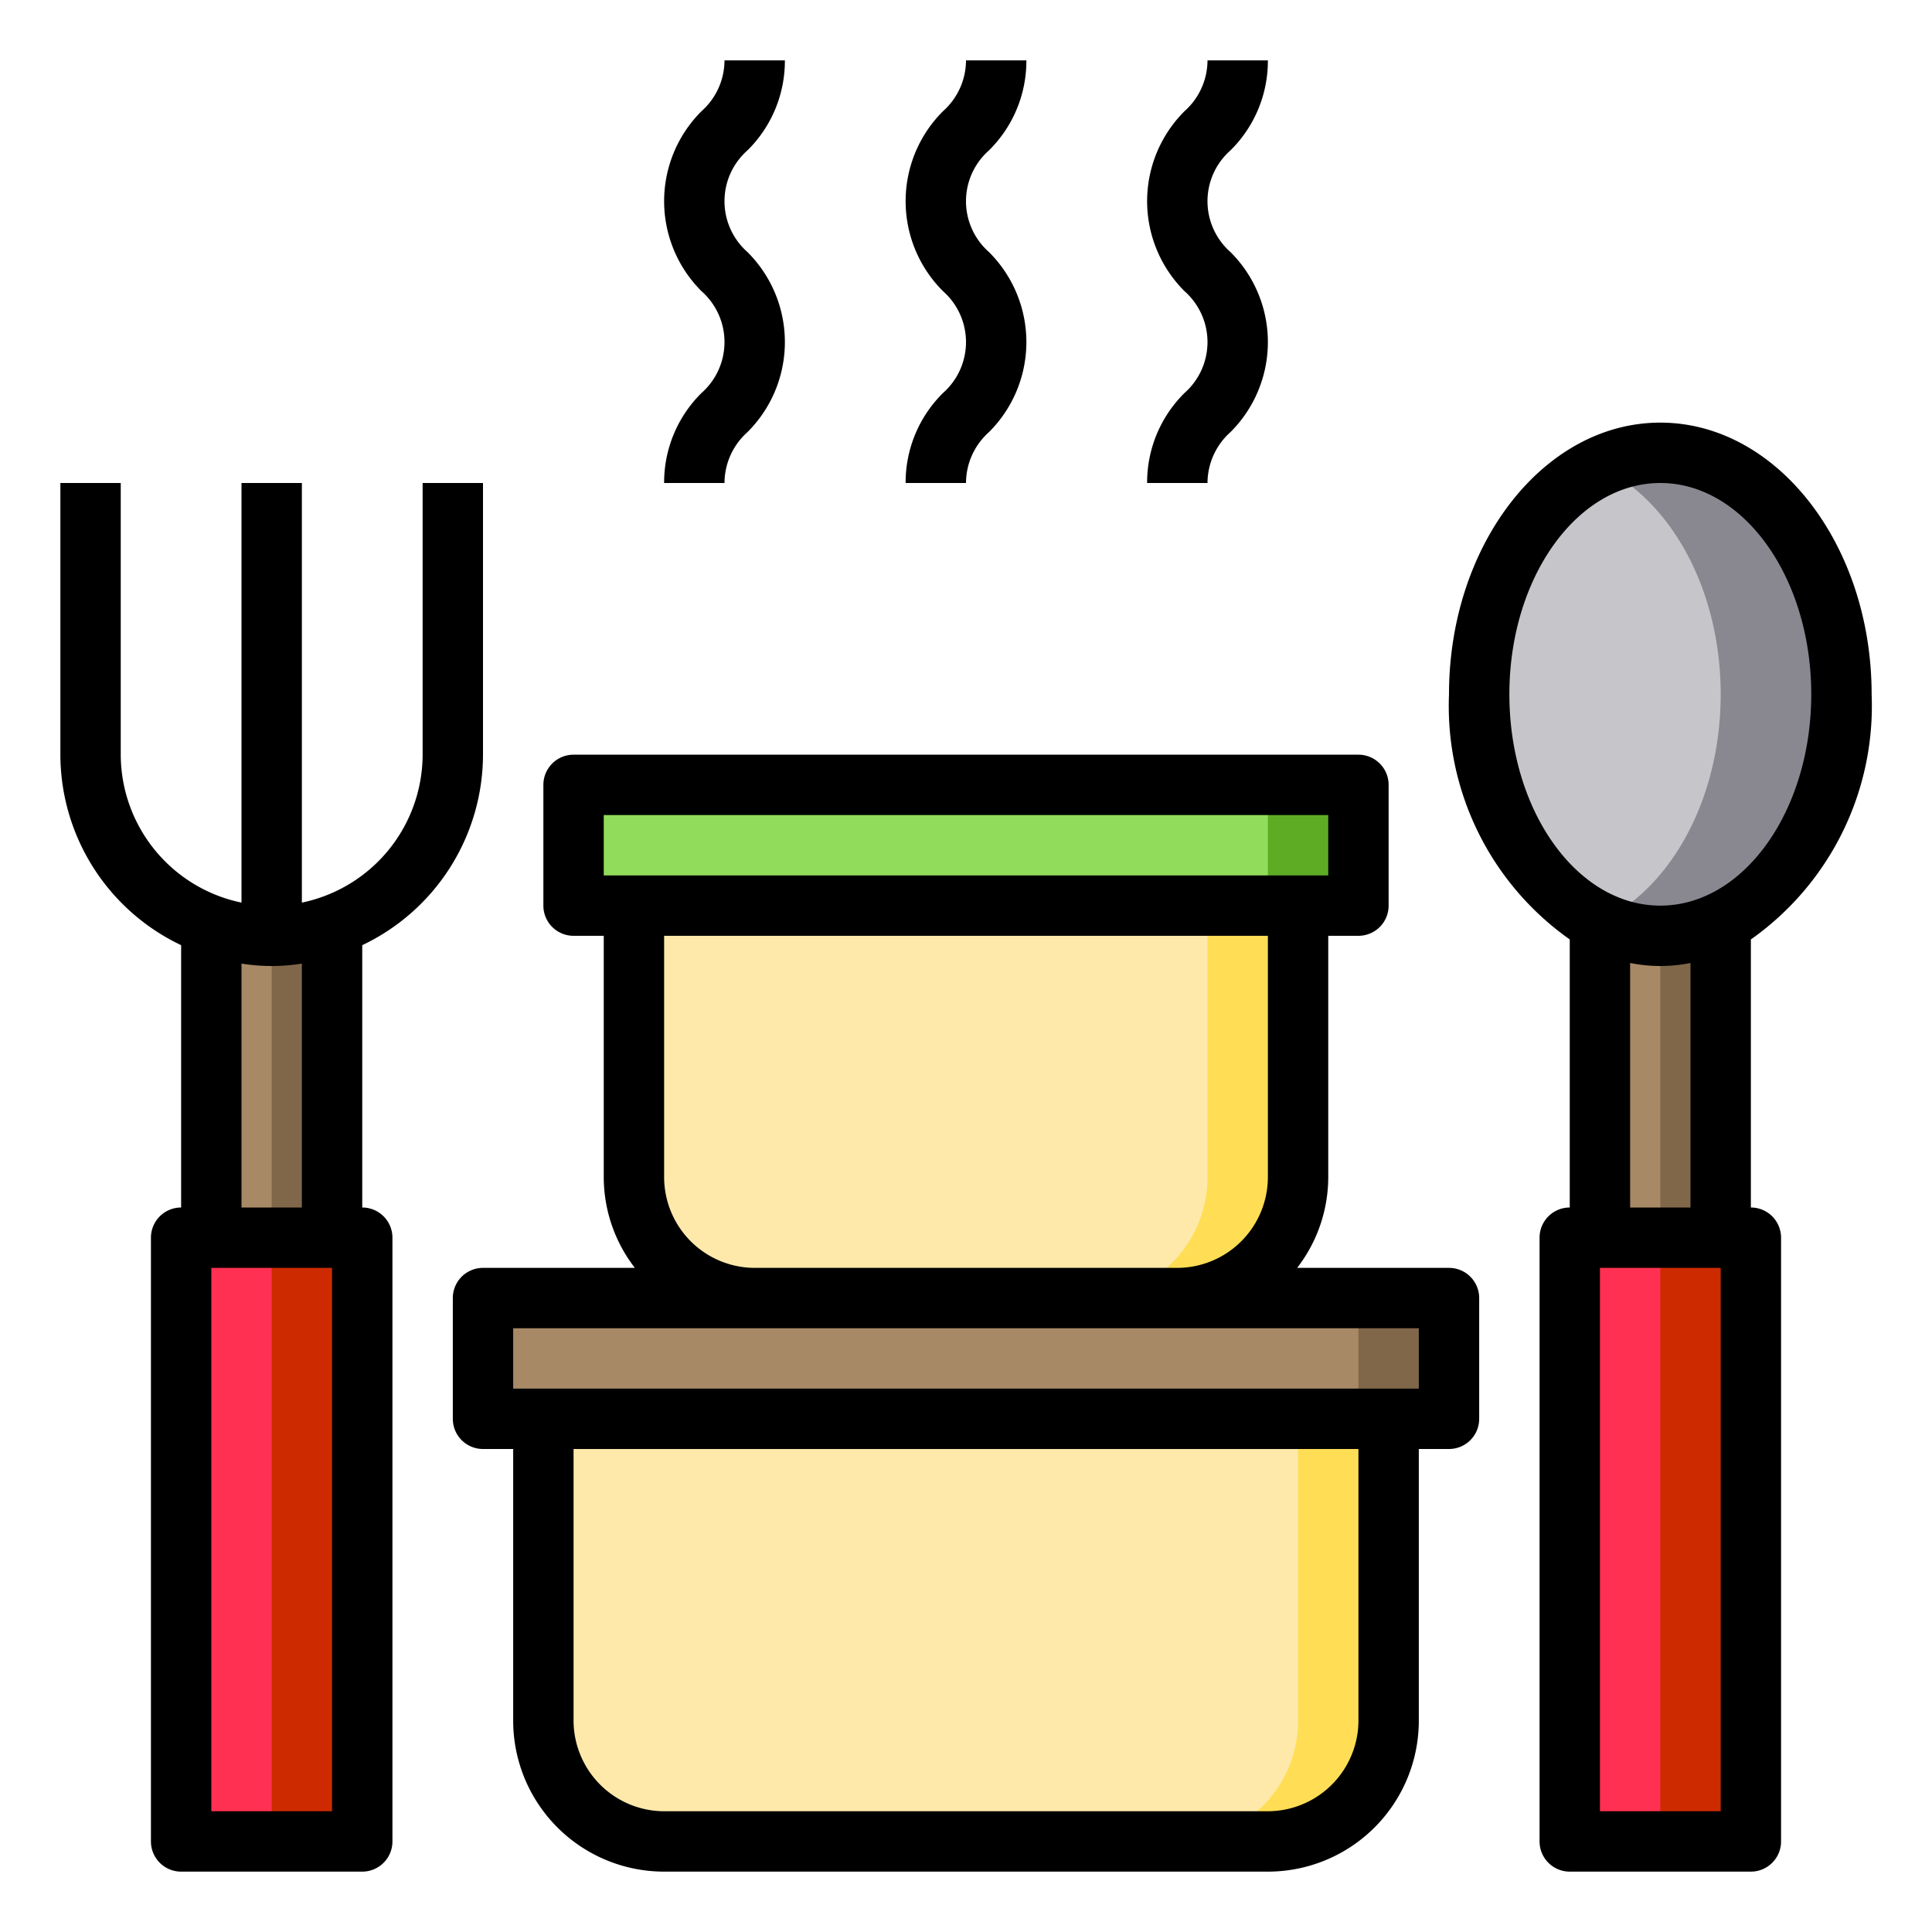 <!-- icon666.com - MILLIONS vector ICONS FREE --><svg viewBox="0 0 64 64" xmlns="http://www.w3.org/2000/svg"><g id="box-delicious-spoon-fork-rice"><path d="m55 15c3.31 0 6 3.58 6 8 0 3.49-1.67 6.45-4 7.54a4.578 4.578 0 0 1 -4 0c-2.33-1.09-4-4.05-4-7.54 0-4.42 2.69-8 6-8z" fill="#c6c5ca"></path><path d="m61 23c0 3.49-1.67 6.45-4 7.54a4.578 4.578 0 0 1 -4 0c2.33-1.09 4-4.05 4-7.54s-1.67-6.45-4-7.54a4.615 4.615 0 0 1 2-.46c3.31 0 6 3.58 6 8z" fill="#898890"></path><path d="m52 41h6v20h-6z" fill="#ff3051"></path><path d="m57 30.54v10.46h-4v-10.46a4.578 4.578 0 0 0 4 0z" fill="#a78966"></path><path d="m57 30.54v10.46h-2v-10a4.615 4.615 0 0 0 2-.46z" fill="#806749"></path><path d="m16 43h32v4h-32z" fill="#a78966"></path><path d="m46 47v10a4 4 0 0 1 -4 4h-20a4 4 0 0 1 -4-4v-10z" fill="#fee9ab"></path><path d="m19 26h26v4h-26z" fill="#91dc5a"></path><path d="m43 30v9a4 4 0 0 1 -4 4h-14a4 4 0 0 1 -4-4v-9z" fill="#fee9ab"></path><path d="m6 41h6v20h-6z" fill="#ff3051"></path><path d="m11 30.65v10.35h-4v-10.35a5.889 5.889 0 0 0 4 0z" fill="#a78966"></path><path d="m42 26h3v4h-3z" fill="#5eac24"></path><path d="m43 30v9a4 4 0 0 1 -4 4h-3a4 4 0 0 0 4-4v-9z" fill="#ffde55"></path><path d="m45 43h3v4h-3z" fill="#806749"></path><path d="m46 47v10a4 4 0 0 1 -4 4h-3a4 4 0 0 0 4-4v-10z" fill="#ffde55"></path><path d="m55 41h3v20h-3z" fill="#cd2a00"></path><path d="m9 41h3v20h-3z" fill="#cd2a00"></path><path d="m11 30.54v10.46h-2v-10a4.615 4.615 0 0 0 2-.46z" fill="#806749"></path><path d="m14 16v9a5.017 5.017 0 0 1 -4 4.9v-13.9h-2v13.9a5.017 5.017 0 0 1 -4-4.9v-9h-2v9a7 7 0 0 0 4 6.31v8.69a1 1 0 0 0 -1 1v20a1 1 0 0 0 1 1h6a1 1 0 0 0 1-1v-20a1 1 0 0 0 -1-1v-8.69a7 7 0 0 0 4-6.31v-9zm-6 15.92a6.29 6.29 0 0 0 2 0v8.08h-2zm3 28.08h-4v-18h4z"></path><path d="m62 23c0-4.96-3.14-9-7-9s-7 4.04-7 9a9.463 9.463 0 0 0 4 8.12v8.88a1 1 0 0 0 -1 1v20a1 1 0 0 0 1 1h6a1 1 0 0 0 1-1v-20a1 1 0 0 0 -1-1v-8.88a9.463 9.463 0 0 0 4-8.12zm-5 37h-4v-18h4zm-3-20v-8.1a5.05 5.05 0 0 0 2 0v8.1zm1-10c-2.76 0-5-3.14-5-7s2.24-7 5-7 5 3.14 5 7-2.24 7-5 7z"></path><path d="m48 42h-5.03a4.924 4.924 0 0 0 1.03-3v-8h1a1 1 0 0 0 1-1v-4a1 1 0 0 0 -1-1h-26a1 1 0 0 0 -1 1v4a1 1 0 0 0 1 1h1v8a4.924 4.924 0 0 0 1.03 3h-5.03a1 1 0 0 0 -1 1v4a1 1 0 0 0 1 1h1v9a5 5 0 0 0 5 5h20a5 5 0 0 0 5-5v-9h1a1 1 0 0 0 1-1v-4a1 1 0 0 0 -1-1zm-28-13v-2h24v2zm22 2v8a3.009 3.009 0 0 1 -3 3h-14a3.009 3.009 0 0 1 -3-3v-8zm3 26a3.009 3.009 0 0 1 -3 3h-20a3.009 3.009 0 0 1 -3-3v-9h26zm2-11h-30v-2h30z"></path><path d="m22 16h2a2.267 2.267 0 0 1 .759-1.684 4.208 4.208 0 0 0 0-5.968 2.244 2.244 0 0 1 0-3.365 4.162 4.162 0 0 0 1.241-2.983h-2a2.258 2.258 0 0 1 -.759 1.681 4.207 4.207 0 0 0 0 5.967 2.248 2.248 0 0 1 0 3.368 4.163 4.163 0 0 0 -1.241 2.984z"></path><path d="m30 16h2a2.267 2.267 0 0 1 .759-1.684 4.208 4.208 0 0 0 0-5.968 2.244 2.244 0 0 1 0-3.365 4.162 4.162 0 0 0 1.241-2.983h-2a2.258 2.258 0 0 1 -.759 1.681 4.207 4.207 0 0 0 0 5.967 2.248 2.248 0 0 1 0 3.368 4.163 4.163 0 0 0 -1.241 2.984z"></path><path d="m38 16h2a2.267 2.267 0 0 1 .759-1.684 4.208 4.208 0 0 0 0-5.968 2.244 2.244 0 0 1 0-3.365 4.162 4.162 0 0 0 1.241-2.983h-2a2.258 2.258 0 0 1 -.759 1.681 4.207 4.207 0 0 0 0 5.967 2.248 2.248 0 0 1 0 3.368 4.163 4.163 0 0 0 -1.241 2.984z"></path></g></svg>